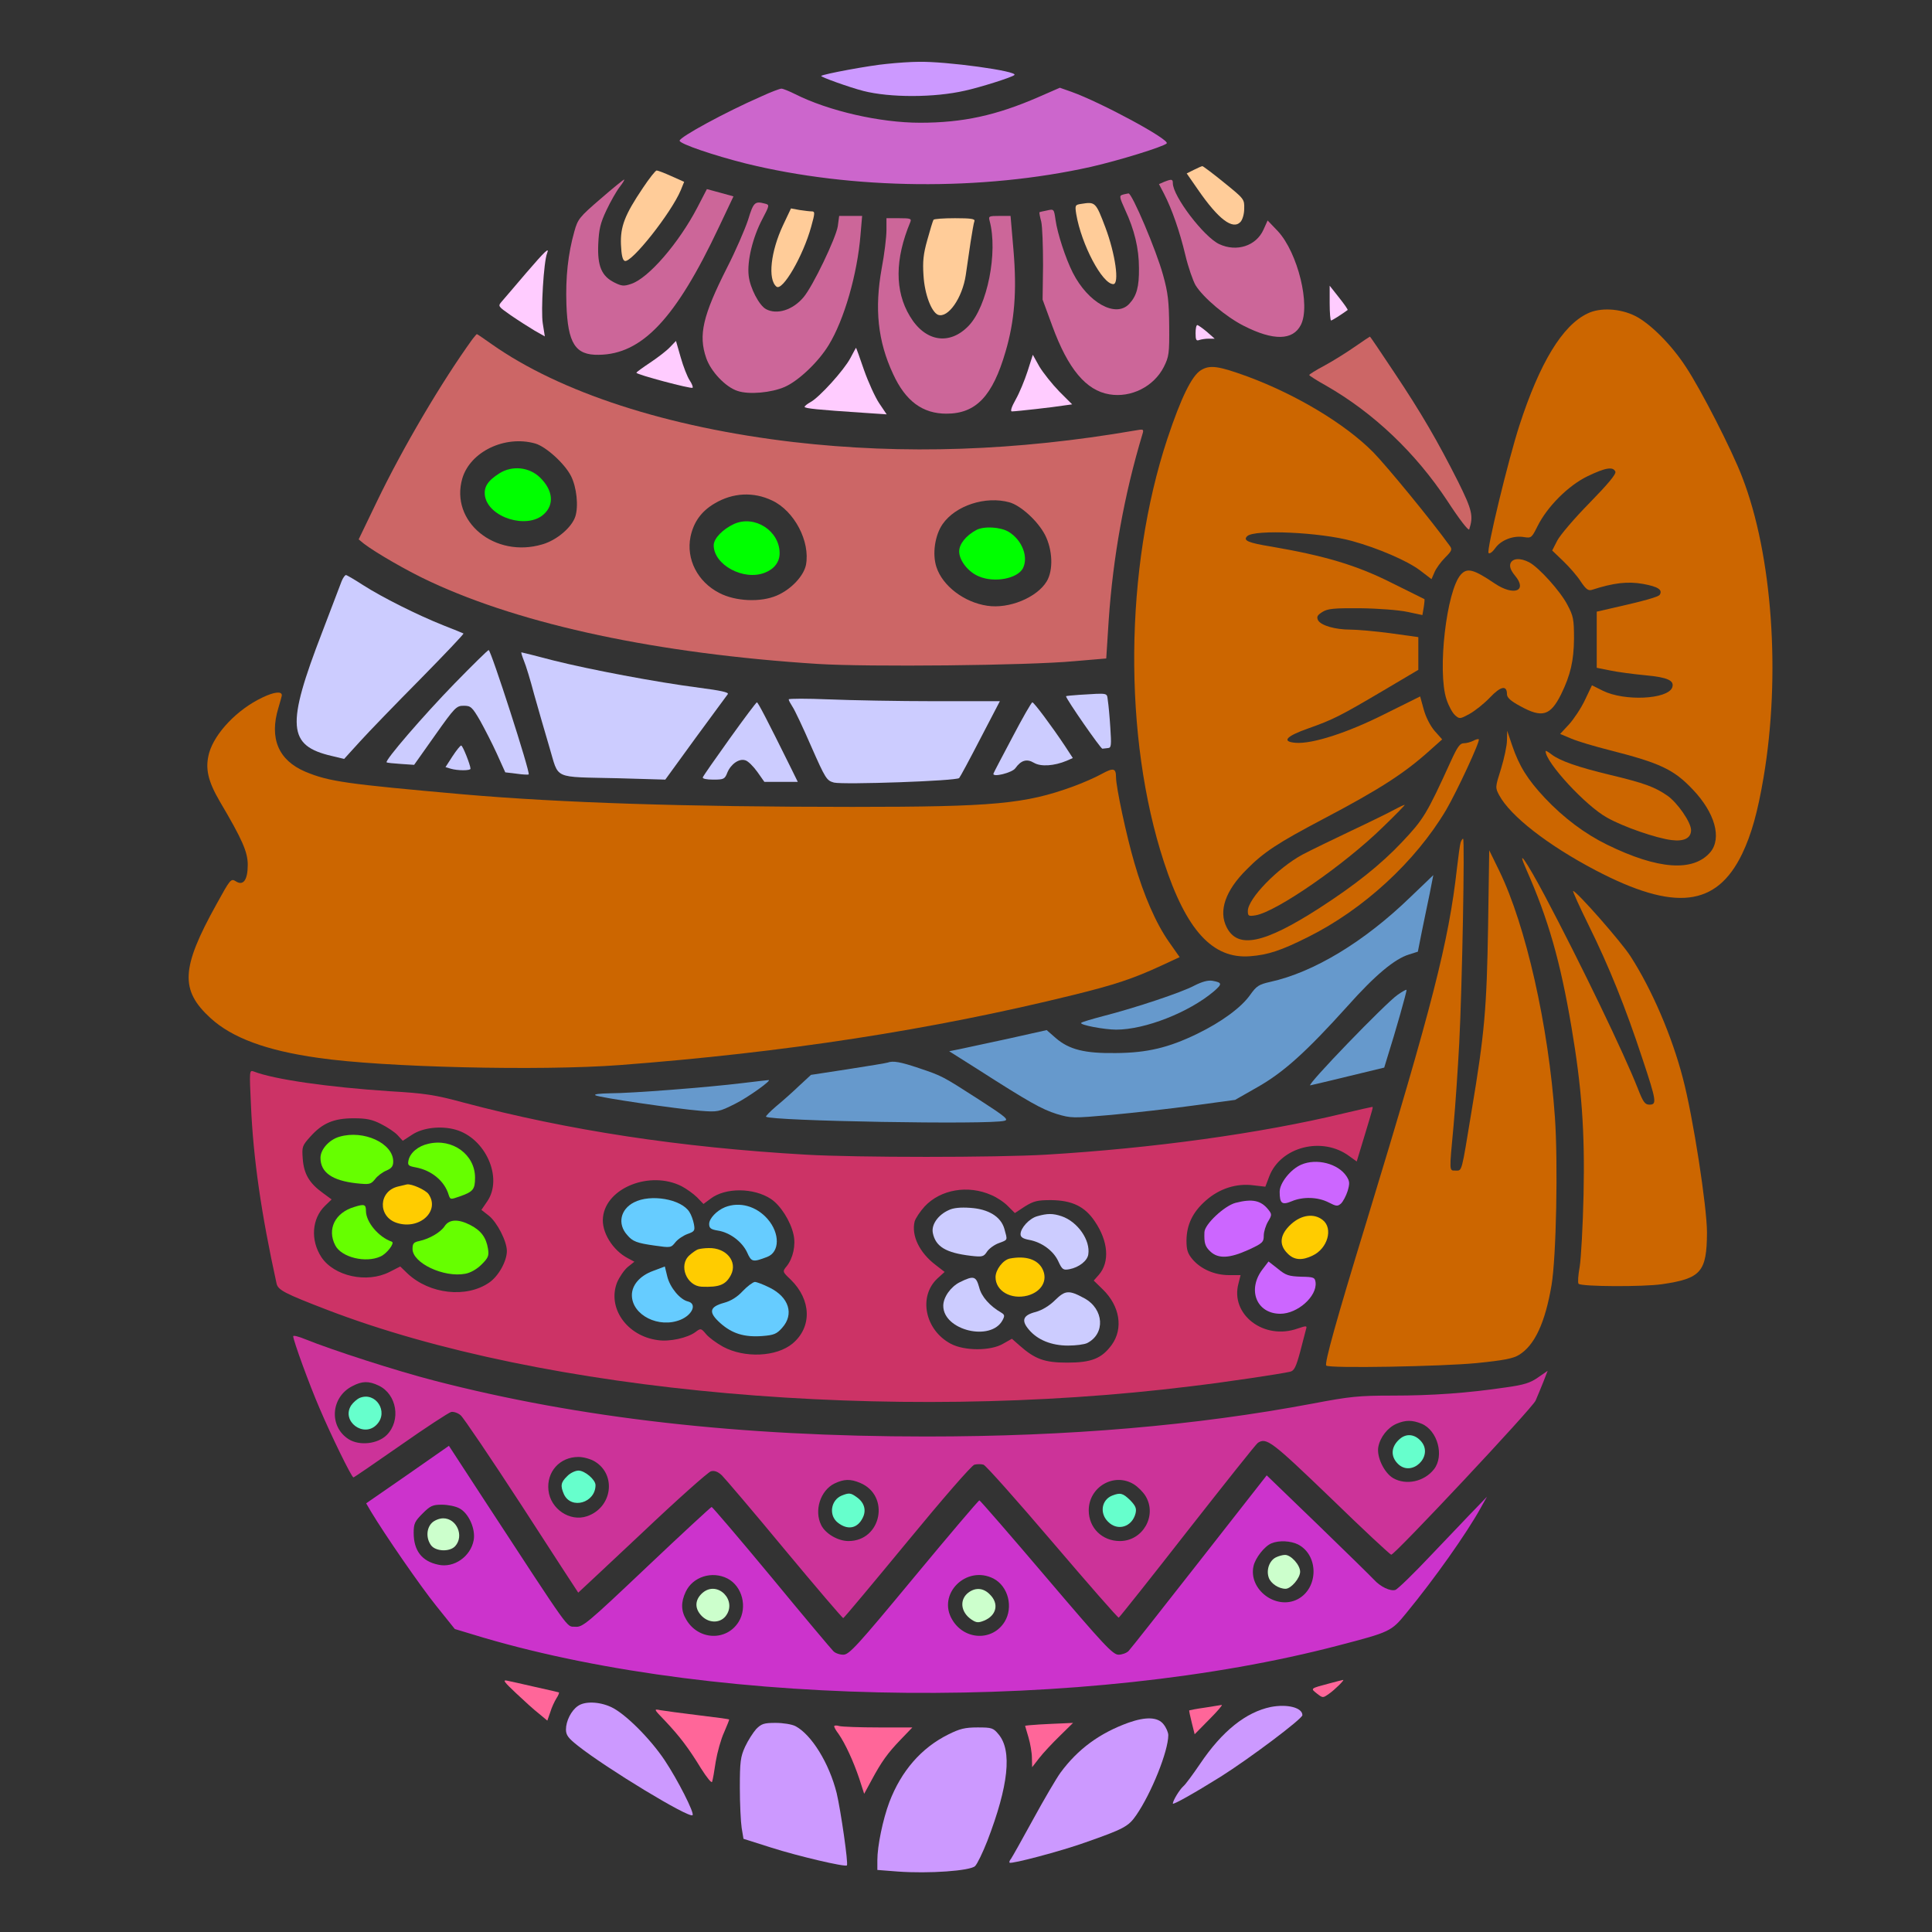 <?xml version="1.0" encoding="UTF-8" standalone="no"?>
<svg
   xmlns:dc="http://purl.org/dc/elements/1.1/"
   xmlns:cc="http://creativecommons.org/ns#"
   xmlns:rdf="http://www.w3.org/1999/02/22-rdf-syntax-ns#"
   xmlns:svg="http://www.w3.org/2000/svg"
   xmlns="http://www.w3.org/2000/svg"
   xmlns:sodipodi="http://sodipodi.sourceforge.net/DTD/sodipodi-0.dtd"
   xmlns:inkscape="http://www.inkscape.org/namespaces/inkscape"
   version="1.0"
   width="850pt"
   height="850pt"
   viewBox="0 0 850 850"
   preserveAspectRatio="xMidYMid meet"
   id="svg2"
   inkscape:version="0.91 r13725"
   sodipodi:docname="Special_dates518_005.svg">
  <rect x="0" y="0" width="850" height="850" fill="#333333" stroke="none"/>
  <defs
     id="defs184" />
  <sodipodi:namedview
     pagecolor="#ffffff"
     bordercolor="#666666"
     borderopacity="1"
     objecttolerance="10"
     gridtolerance="10"
     guidetolerance="10"
     inkscape:pageopacity="0"
     inkscape:pageshadow="2"
     inkscape:window-width="1920"
     inkscape:window-height="981"
     id="namedview182"
     showgrid="false"
     inkscape:zoom="0.62824358"
     inkscape:cx="686.44722"
     inkscape:cy="490.42499"
     inkscape:window-x="0"
     inkscape:window-y="1"
     inkscape:window-maximized="1"
     inkscape:current-layer="svg2" />
  <g
     transform="translate(0,850) scale(0.1,-0.1)"
     fill="#000000"
     stroke="none"
     id="g6">
    <path
       d="M0 4250 l0 -4250 4250 0 4250 0 0 4250 0 4250 -4250 0 -4250 0 0 -4250z m4248 4119 c408 -44 840 -237 1237 -554 131 -104 407 -380 522 -522 173 -213 319 -428 449 -661 36 -64 67 -118 69 -120 2 -2 19 45 39 105 101 302 240 517 388 599 47 26 63 29 138 29 77 0 92 -3 155 -34 84 -41 188 -141 262 -252 77 -114 205 -359 258 -493 55 -139 107 -336 132 -502 22 -150 25 -613 5 -774 -49 -386 -174 -656 -339 -733 -40 -18 -65 -22 -153 -21 -58 0 -125 6 -149 13 -23 7 -45 10 -47 8 -2 -2 17 -35 42 -73 102 -152 208 -399 262 -609 53 -204 105 -561 106 -725 2 -162 -37 -241 -137 -278 -77 -29 -227 -52 -337 -52 l-97 0 -18 -62 c-54 -195 -193 -528 -307 -733 -189 -341 -387 -605 -658 -875 -495 -495 -1091 -817 -1695 -916 -154 -26 -485 -26 -645 -1 -504 80 -1011 324 -1445 698 -127 109 -367 356 -466 479 -529 660 -841 1505 -866 2341 l-6 207 -59 43 c-116 84 -176 203 -165 329 7 85 40 171 137 356 l79 151 -54 124 c-67 155 -89 236 -80 298 19 132 137 276 285 348 47 23 92 44 101 46 11 4 34 58 69 164 366 1104 1041 1991 1832 2407 256 135 548 226 793 249 89 8 271 6 363 -4z"
       id="path8"
       style="fill:none" />
    <path
       d="M3902 8219 c-77 -7 -281 -45 -289 -53 -5 -4 126 -51 185 -66 117 -30 312 -30 447 1 65 14 208 59 218 69 18 17 -303 61 -423 58 -30 0 -92 -4 -138 -9z"
       id="path10"
       style="fill:#cc99ff" />
    <path
       d="M3350 8076 c-158 -69 -360 -179 -360 -195 0 -14 151 -65 290 -100 470 -116 1041 -122 1520 -15 119 27 318 88 333 103 16 16 -290 181 -419 227 l-51 18 -94 -41 c-186 -81 -333 -113 -521 -113 -177 0 -403 52 -550 126 -26 13 -53 24 -60 24 -7 0 -47 -15 -88 -34z"
       id="path12"
       style="fill:#cc66cc" />
    <path
       d="M5253 7753 l-32 -16 50 -72 c89 -129 152 -177 186 -142 9 9 17 34 17 59 1 42 0 43 -89 115 -49 40 -92 72 -95 72 -3 0 -19 -7 -37 -16z"
       id="path14"
       style="fill:#ffcc99" />
    <path
       d="M2829 7674 c-81 -120 -100 -171 -97 -250 2 -46 7 -69 17 -72 29 -10 204 211 246 311 l15 37 -56 25 c-31 14 -60 25 -65 25 -5 0 -32 -34 -60 -76z"
       id="path16"
       style="fill:#ffcc99" />
    <path
       d="M2642 7625 c-93 -80 -100 -89 -115 -143 -28 -99 -39 -201 -35 -321 6 -172 39 -224 142 -222 191 2 339 159 529 562 l64 135 -58 16 -59 16 -42 -81 c-82 -157 -215 -311 -291 -336 -32 -11 -42 -10 -74 6 -56 28 -75 72 -71 168 3 66 9 93 36 150 18 38 44 84 58 102 14 18 23 33 20 33 -3 0 -50 -38 -104 -85z"
       id="path18"
       style="fill:#cc6699" />
    <path
       d="M5122 7700 l-23 -10 22 -42 c35 -68 69 -165 94 -270 13 -55 34 -114 45 -133 34 -55 135 -140 213 -179 130 -66 215 -64 250 4 44 85 -13 318 -101 413 l-45 47 -18 -40 c-32 -72 -118 -100 -195 -64 -68 32 -204 211 -204 268 0 18 -5 19 -38 6z"
       id="path20"
       style="fill:#cc6699" />
    <path
       d="M4938 7643 c-14 -4 -13 -11 12 -66 41 -88 61 -170 61 -257 1 -81 -10 -122 -43 -157 -59 -63 -181 5 -248 137 -32 63 -68 174 -76 232 -7 49 -7 49 -38 42 -17 -3 -32 -7 -33 -8 -1 -1 2 -19 8 -41 5 -22 8 -108 8 -192 l-2 -151 43 -117 c69 -188 148 -283 251 -300 95 -16 195 34 239 120 23 46 25 59 24 180 -1 107 -5 147 -27 225 -29 107 -137 361 -152 359 -5 -1 -18 -3 -27 -6z"
       id="path22"
       style="fill:#cc6699" />
    <path
       d="M3291 7532 c-14 -42 -55 -137 -93 -211 -106 -210 -126 -295 -91 -396 20 -59 85 -128 138 -145 50 -17 149 -8 208 18 61 27 148 110 193 184 68 111 126 312 140 486 l7 82 -50 0 -51 0 -6 -45 c-8 -52 -110 -265 -151 -313 -47 -56 -117 -78 -165 -52 -30 16 -70 93 -76 146 -8 65 18 171 60 250 32 61 32 63 12 68 -45 12 -51 7 -75 -72z"
       id="path24"
       style="fill:#cc6699" />
    <path
       d="M4757 7603 c-27 -4 -28 -6 -22 -45 23 -135 115 -308 163 -308 28 0 9 133 -35 250 -42 111 -44 113 -106 103z"
       id="path26"
       style="fill:#ffcc99" />
    <path
       d="M3445 7509 c-54 -115 -68 -238 -29 -270 26 -22 117 133 153 264 17 61 17 67 2 67 -9 0 -33 3 -53 6 l-38 7 -35 -74z"
       id="path28"
       style="fill:#ffcc99" />
    <path
       d="M4354 7528 c37 -138 -10 -375 -92 -461 -84 -88 -192 -71 -259 42 -67 111 -66 251 2 414 6 15 1 17 -49 17 l-56 0 0 -53 c0 -30 -9 -105 -21 -168 -32 -178 -17 -320 50 -464 55 -120 130 -175 235 -175 130 0 203 77 260 273 40 136 50 266 35 445 l-13 152 -49 0 c-46 0 -49 -1 -43 -22z"
       id="path30"
       style="fill:#cc6699" />
    <path
       d="M4107 7533 c-3 -5 -15 -44 -27 -88 -18 -63 -21 -96 -17 -157 5 -83 35 -161 64 -173 44 -16 107 74 122 175 5 36 15 101 21 144 7 44 14 86 17 93 4 10 -15 13 -85 13 -50 0 -93 -3 -95 -7z"
       id="path32"
       style="fill:#ffcc99" />
    <path
       d="M2314 7298 c-48 -57 -96 -112 -106 -124 -18 -21 -18 -21 39 -61 32 -22 79 -52 104 -67 l46 -26 -9 57 c-9 54 4 272 19 309 11 28 -7 12 -93 -88z"
       id="path34"
       style="fill:#ffccff" />
    <path
       d="M5850 7166 c0 -42 3 -76 6 -76 5 0 47 27 73 46 2 2 -15 26 -38 55 l-41 52 0 -77z"
       id="path36"
       style="fill:#ffccff" />
    <path
       d="M6985 7121 c-111 -52 -211 -218 -300 -492 -50 -154 -146 -552 -136 -562 5 -5 18 5 30 22 25 35 79 56 126 48 32 -5 34 -3 59 47 43 87 136 180 221 221 79 38 112 43 122 20 4 -11 -33 -55 -114 -138 -66 -67 -130 -142 -142 -166 l-22 -43 49 -47 c27 -26 62 -66 77 -90 23 -34 33 -41 49 -36 96 31 157 38 225 26 66 -12 87 -26 73 -48 -7 -9 -61 -25 -207 -58 l-70 -16 0 -124 0 -123 60 -12 c33 -7 103 -16 155 -21 97 -9 128 -23 117 -54 -21 -52 -210 -61 -305 -14 l-48 24 -31 -65 c-17 -36 -49 -84 -70 -107 l-39 -42 50 -21 c28 -12 103 -34 166 -50 224 -57 284 -85 368 -174 97 -102 128 -213 77 -275 -75 -88 -231 -77 -455 33 -96 47 -190 117 -273 205 -76 81 -113 140 -144 231 l-22 65 -1 -42 c0 -23 -12 -79 -26 -125 -26 -82 -26 -83 -8 -117 50 -92 213 -219 424 -330 348 -182 532 -161 645 73 41 86 68 183 94 336 76 449 39 978 -94 1321 -45 118 -181 384 -248 485 -63 97 -157 191 -223 224 -66 33 -154 38 -209 11z"
       id="path38"
       style="fill:#cc6600" />
    <path
       d="M5260 7034 c0 -29 3 -35 16 -30 9 3 27 6 42 6 l26 0 -34 30 c-19 16 -38 29 -42 30 -5 0 -8 -16 -8 -36z"
       id="path40"
       style="fill:#ffccff" />
    <path
       d="M2078 7007 c-135 -187 -305 -475 -421 -716 l-79 -164 23 -19 c51 -39 194 -122 292 -167 409 -191 1002 -317 1704 -362 222 -14 925 -7 1129 12 l141 12 11 171 c19 275 68 549 148 815 7 23 6 24 -32 17 -523 -90 -1017 -107 -1502 -51 -555 65 -1027 218 -1329 431 -34 24 -63 44 -65 44 -2 0 -10 -11 -20 -23z m276 -458 c47 -13 130 -88 158 -143 25 -49 34 -133 19 -179 -16 -48 -82 -104 -145 -122 -209 -62 -407 100 -352 290 35 118 187 191 320 154z m1043 -251 c98 -46 168 -180 149 -283 -10 -49 -65 -108 -128 -135 -71 -31 -182 -26 -253 11 -96 49 -147 149 -127 248 14 65 48 112 106 146 81 48 171 52 253 13z m1044 -8 c50 -14 125 -82 157 -144 33 -65 37 -154 7 -204 -43 -71 -166 -122 -262 -107 -101 15 -196 87 -223 170 -19 57 -7 140 27 189 57 82 189 125 294 96z"
       id="path42"
       style="fill:#cc6666" />
    <path
       d="M2198 6418 c-53 -33 -71 -62 -64 -102 18 -94 185 -145 258 -79 48 43 41 107 -17 163 -47 45 -121 53 -177 18z"
       id="path44"
       style="fill:#00ff00" />
    <path
       d="M3230 6195 c-50 -23 -90 -64 -90 -94 0 -86 131 -157 224 -121 42 16 66 47 66 86 0 99 -110 169 -200 129z"
       id="path46"
       style="fill:#00ff00" />
    <path
       d="M4295 6168 c-46 -25 -75 -62 -75 -94 0 -40 40 -91 87 -110 68 -29 168 -10 193 35 26 50 -3 125 -62 161 -36 22 -110 26 -143 8z"
       id="path48"
       style="fill:#00ff00" />
    <path
       d="M5960 6974 c-36 -25 -95 -62 -132 -82 -38 -20 -68 -39 -68 -42 1 -3 33 -24 73 -46 210 -120 395 -296 535 -508 52 -80 93 -133 96 -125 19 59 13 85 -49 210 -90 178 -161 301 -282 482 -57 86 -105 157 -106 156 -1 0 -31 -20 -67 -45z"
       id="path50"
       style="fill:#cc6666" />
    <path
       d="M2947 6972 c-14 -15 -53 -45 -86 -67 -33 -22 -61 -42 -61 -45 0 -8 241 -72 247 -66 3 3 -3 18 -13 33 -10 15 -28 61 -39 100 l-21 73 -27 -28z"
       id="path52"
       style="fill:#ffccff" />
    <path
       d="M3741 6924 c-28 -53 -137 -173 -175 -193 -14 -8 -26 -17 -26 -21 0 -7 61 -13 258 -26 l103 -7 -33 49 c-18 27 -48 93 -67 147 -18 53 -34 97 -35 97 0 0 -12 -21 -25 -46z"
       id="path54"
       style="fill:#ffccff" />
    <path
       d="M4521 6867 c-13 -40 -36 -96 -52 -124 -19 -34 -25 -53 -17 -53 19 0 187 19 229 26 l36 5 -57 57 c-31 32 -70 81 -87 109 l-29 52 -23 -72z"
       id="path56"
       style="fill:#ffccff" />
    <path
       d="M5283 6871 c-40 -25 -87 -121 -147 -301 -189 -571 -195 -1314 -15 -1863 98 -300 214 -427 379 -414 79 6 136 25 254 84 245 122 473 332 608 559 49 84 151 304 144 311 -2 3 -13 0 -24 -6 -12 -6 -30 -11 -42 -11 -17 0 -28 -16 -56 -77 -108 -237 -121 -257 -215 -357 -94 -100 -209 -191 -364 -291 -244 -157 -359 -181 -408 -85 -37 72 -6 162 88 255 75 76 136 116 337 222 247 130 357 201 468 301 l55 49 -33 37 c-19 22 -39 61 -48 94 l-16 58 -157 -78 c-163 -82 -318 -132 -391 -126 -63 5 -42 29 55 63 110 39 140 54 333 168 l152 90 0 72 0 72 -122 17 c-68 9 -147 16 -177 16 -67 0 -129 18 -142 41 -7 15 -4 22 18 36 23 15 49 18 168 17 80 -1 169 -8 207 -16 l66 -14 6 35 c3 19 4 35 3 35 -1 1 -67 33 -147 73 -153 77 -293 118 -525 158 -105 17 -127 27 -108 46 31 31 324 17 461 -21 116 -32 243 -87 299 -129 l51 -39 13 30 c7 17 28 46 47 65 30 30 32 36 20 52 -80 111 -278 352 -337 412 -123 124 -336 252 -551 332 -129 47 -167 53 -207 28z"
       id="path58"
       style="fill:#cc6600" />
    <path
       d="M6645 6020 c-4 -14 2 -30 20 -52 57 -68 -4 -92 -89 -35 -93 63 -121 70 -149 39 -63 -70 -104 -426 -63 -549 9 -28 26 -59 37 -69 20 -18 22 -18 64 5 24 13 64 45 90 72 47 50 75 56 75 15 0 -15 16 -30 59 -53 96 -53 132 -42 179 52 42 86 56 148 57 245 0 86 -3 100 -29 149 -31 60 -126 165 -168 187 -40 21 -75 18 -83 -6z"
       id="path60"
       style="fill:#cc6600" />
    <path
       d="M1503 5943 c-6 -16 -44 -116 -85 -223 -160 -414 -153 -501 42 -546 l54 -13 70 77 c38 42 158 166 265 274 107 109 193 199 190 201 -2 1 -42 18 -89 36 -113 45 -269 123 -353 177 -37 24 -71 44 -75 44 -4 0 -13 -12 -19 -27z"
       id="path62"
       style="fill:#ccccff" />
    <path
       d="M1999 5492 c-136 -140 -307 -338 -298 -346 2 -2 30 -5 62 -7 l59 -4 92 130 c87 123 94 130 126 130 31 0 37 -5 72 -65 20 -36 54 -102 74 -146 l37 -82 50 -6 c27 -4 51 -5 53 -3 8 8 -166 547 -176 547 -4 0 -72 -67 -151 -148z"
       id="path64"
       style="fill:#ccccff" />
    <path
       d="M2305 5593 c9 -21 29 -87 45 -148 17 -60 47 -165 67 -232 44 -145 9 -130 304 -137 l206 -6 133 183 c74 100 137 187 142 193 6 8 -32 16 -124 28 -193 25 -482 80 -642 120 -76 20 -140 36 -142 36 -2 0 3 -17 11 -37z"
       id="path66"
       style="fill:#ccccff" />
    <path
       d="M1154 5431 c-110 -52 -209 -156 -234 -244 -18 -67 -6 -122 47 -213 100 -169 123 -223 123 -279 0 -67 -20 -94 -53 -72 -21 13 -24 9 -85 -102 -156 -281 -160 -377 -26 -500 95 -87 246 -143 473 -175 284 -42 979 -58 1326 -32 726 55 1374 155 1995 308 183 45 265 72 388 129 l82 38 -47 67 c-57 81 -111 205 -152 347 -35 119 -81 334 -81 378 0 40 -12 42 -63 14 -25 -14 -81 -39 -125 -55 -211 -77 -350 -90 -972 -90 -734 0 -1282 18 -1710 55 -517 46 -592 56 -697 100 -118 50 -159 147 -118 281 8 27 15 52 15 55 0 19 -34 15 -86 -10z"
       id="path68"
       style="fill:#cc6600" />
    <path
       d="M4748 5443 c-32 -2 -58 -5 -58 -6 0 -12 153 -232 160 -231 6 1 17 2 26 3 13 1 14 14 9 89 -3 48 -8 102 -11 120 -5 35 6 33 -126 25z"
       id="path70"
       style="fill:#ccccff" />
    <path
       d="M3470 5423 c0 -5 8 -19 17 -33 9 -13 46 -91 82 -174 63 -143 68 -150 100 -159 41 -10 540 7 551 20 4 4 46 82 93 173 l86 165 -287 0 c-158 0 -367 4 -464 8 -98 4 -178 4 -178 0z"
       id="path72"
       style="fill:#ccccff" />
    <path
       d="M3210 5250 c-63 -88 -116 -164 -118 -170 -2 -6 16 -10 46 -10 46 0 51 2 62 31 16 38 52 63 79 54 12 -3 35 -26 53 -51 l31 -44 74 0 73 0 -36 73 c-98 198 -139 277 -144 277 -3 0 -57 -72 -120 -160z"
       id="path74"
       style="fill:#ccccff" />
    <path
       d="M4455 5258 c-44 -83 -82 -155 -84 -161 -7 -19 82 3 96 23 25 35 50 43 82 24 30 -18 89 -14 144 9 l27 12 -36 55 c-58 87 -135 190 -142 190 -4 0 -43 -68 -87 -152z"
       id="path76"
       style="fill:#ccccff" />
    <path
       d="M1991 5173 l-31 -48 23 -7 c31 -9 87 -9 87 0 0 15 -34 102 -41 102 -4 0 -21 -21 -38 -47z"
       id="path78"
       style="fill:#ccccff" />
    <path
       d="M6800 5195 c0 -49 176 -240 270 -292 72 -41 218 -91 284 -99 56 -7 86 9 86 44 0 34 -60 121 -105 152 -56 38 -98 54 -252 91 -142 34 -221 62 -257 90 -14 11 -26 18 -26 14z"
       id="path80"
       style="fill:#cc6600" />
    <path
       d="M6135 4938 c-22 -12 -107 -54 -190 -93 -82 -39 -179 -86 -215 -105 -109 -59 -240 -194 -240 -248 0 -22 3 -24 34 -19 91 15 392 223 561 389 55 53 98 97 95 97 -3 0 -23 -9 -45 -21z"
       id="path82"
       style="fill:#cc6600" />
    <path
       d="M6426 4793 c-3 -10 -10 -61 -16 -113 -36 -322 -108 -604 -398 -1555 -131 -427 -186 -624 -177 -633 12 -13 507 -4 662 11 119 12 160 20 186 36 69 42 115 142 143 306 21 124 29 540 15 739 -28 403 -128 845 -245 1085 l-44 90 -5 -332 c-6 -362 -15 -472 -73 -817 -45 -274 -41 -260 -70 -260 -29 0 -28 -8 -9 197 8 87 19 250 25 363 13 249 25 900 17 900 -3 0 -8 -8 -11 -17z"
       id="path84"
       style="fill:#cc6600" />
    <path
       d="M6715 4675 c97 -219 150 -405 199 -695 45 -266 59 -455 53 -735 -3 -137 -11 -281 -17 -318 -7 -38 -9 -71 -5 -75 12 -13 285 -14 367 -2 172 25 197 54 198 227 0 113 -61 509 -106 679 -48 185 -136 390 -230 536 -40 63 -238 288 -253 288 -3 0 28 -69 69 -152 88 -178 161 -358 236 -586 62 -186 64 -202 31 -202 -20 0 -28 11 -52 73 -59 150 -248 543 -409 847 -82 154 -126 217 -81 115z"
       id="path86"
       style="fill:#cc6600" />
    <path
       d="M6206 4554 c-203 -197 -426 -332 -618 -374 -49 -11 -60 -18 -87 -56 -39 -56 -126 -120 -235 -173 -124 -60 -218 -83 -356 -84 -137 -2 -206 15 -265 66 l-40 35 -170 -38 c-94 -20 -190 -41 -214 -46 l-45 -9 125 -79 c228 -146 282 -176 348 -197 64 -19 70 -19 241 -4 96 9 258 27 360 41 l184 25 100 57 c114 65 213 154 395 356 122 137 208 208 271 227 l38 12 17 86 c10 47 25 123 35 169 9 45 16 82 16 82 -1 -1 -45 -44 -100 -96z"
       id="path88"
       style="fill:#6699cc" />
    <path
       d="M5255 4164 c-55 -30 -263 -99 -400 -134 -49 -13 -94 -26 -98 -30 -10 -9 102 -30 154 -30 127 0 320 76 429 168 38 33 38 39 -6 47 -20 3 -45 -4 -79 -21z"
       id="path90"
       style="fill:#6699cc" />
    <path
       d="M6150 4124 c-53 -36 -408 -404 -385 -399 11 2 89 21 172 41 l153 37 14 46 c34 107 87 293 84 296 -2 2 -19 -8 -38 -21z"
       id="path92"
       style="fill:#6699cc" />
    <path
       d="M3905 3825 c-5 -2 -84 -15 -174 -29 l-163 -25 -52 -48 c-28 -27 -73 -67 -101 -90 -27 -23 -47 -44 -45 -46 20 -19 987 -36 1049 -18 20 5 6 17 -110 92 -165 106 -163 105 -267 140 -80 27 -113 33 -137 24z"
       id="path94"
       style="fill:#6699cc" />
    <path
       d="M1104 3640 c10 -238 46 -483 113 -788 7 -28 36 -43 223 -115 953 -366 2476 -500 3800 -336 159 19 392 54 436 64 18 4 26 21 44 87 12 46 24 91 26 100 5 16 2 16 -37 3 -148 -53 -298 62 -260 199 l9 36 -51 0 c-64 0 -124 27 -160 69 -22 26 -27 42 -27 84 1 69 27 124 85 175 60 53 135 77 210 67 l52 -6 17 45 c50 131 234 178 353 89 l32 -23 31 102 c42 139 42 138 37 138 -3 0 -60 -13 -128 -29 -365 -88 -839 -153 -1306 -181 -219 -13 -836 -13 -1058 0 -555 32 -1045 107 -1505 229 -125 34 -170 41 -325 50 -272 18 -509 52 -599 87 -19 7 -19 2 -12 -146z m572 -85 c28 -14 61 -36 73 -49 l23 -25 40 26 c47 32 128 41 192 23 132 -37 210 -212 140 -315 l-26 -38 32 -25 c37 -29 80 -113 80 -156 0 -45 -37 -111 -78 -139 -100 -69 -262 -51 -359 40 l-32 31 -47 -24 c-100 -51 -244 -19 -300 65 -49 75 -42 170 16 226 l29 28 -38 28 c-60 43 -84 84 -89 150 -4 54 -3 58 34 99 53 59 103 80 190 80 55 0 81 -5 120 -25z m1323 -274 c21 -11 52 -33 68 -49 l28 -29 31 23 c65 50 190 49 266 -1 42 -28 86 -97 99 -156 11 -47 -2 -105 -30 -140 -19 -23 -19 -24 18 -59 91 -89 94 -209 8 -281 -71 -59 -211 -65 -306 -14 -29 16 -63 41 -75 56 -22 26 -23 26 -47 8 -34 -25 -113 -43 -165 -35 -136 18 -223 142 -179 254 10 23 30 53 46 67 l30 24 -28 15 c-68 35 -118 117 -110 181 14 130 208 206 346 136z m1363 -39 c24 -10 57 -32 73 -49 l30 -30 44 29 c39 24 55 28 115 28 93 -1 149 -28 193 -94 59 -87 66 -178 18 -234 l-23 -26 40 -39 c75 -73 91 -172 39 -244 -44 -60 -89 -78 -196 -78 -99 0 -141 15 -209 75 l-34 30 -39 -22 c-54 -32 -170 -32 -230 0 -113 60 -144 207 -59 287 l32 29 -40 31 c-71 54 -107 129 -92 191 4 14 24 44 44 66 70 75 191 96 294 50z"
       id="path96"
       style="fill:#cc3366" />
    <path
       d="M1494 3499 c-46 -13 -84 -56 -84 -93 0 -64 51 -100 158 -112 58 -6 63 -5 82 18 10 14 33 31 50 38 23 10 30 19 30 40 0 80 -130 140 -236 109z"
       id="path98"
       style="fill:#66ff00" />
    <path
       d="M1885 3468 c-46 -10 -81 -40 -88 -74 -4 -21 0 -24 32 -30 70 -13 127 -60 145 -121 7 -21 8 -21 48 -7 60 21 68 31 68 83 0 101 -99 174 -205 149z"
       id="path100"
       style="fill:#66ff00" />
    <path
       d="M1752 3280 c-87 -20 -91 -132 -7 -160 100 -33 193 52 140 127 -13 18 -75 46 -95 42 -3 -1 -20 -5 -38 -9z"
       id="path102"
       style="fill:#ffcc00" />
    <path
       d="M1559 3190 c-85 -25 -121 -98 -84 -169 27 -53 134 -79 199 -49 28 12 64 60 50 65 -58 20 -114 86 -114 136 0 28 -7 31 -51 17z"
       id="path104"
       style="fill:#66ff00" />
    <path
       d="M1956 3105 c-18 -27 -66 -55 -111 -65 -25 -5 -30 -11 -30 -35 0 -62 138 -127 232 -109 23 4 51 20 72 41 29 29 33 38 28 69 -8 50 -31 80 -77 104 -54 28 -94 26 -114 -5z"
       id="path106"
       style="fill:#66ff00" />
    <path
       d="M2789 3210 c-60 -31 -73 -95 -30 -143 24 -29 43 -36 121 -47 70 -10 72 -10 91 14 11 14 35 30 54 37 31 11 33 15 28 43 -3 17 -12 42 -20 54 -36 57 -171 80 -244 42z"
       id="path108"
       style="fill:#66ccff" />
    <path
       d="M3190 3189 c-37 -15 -70 -50 -70 -74 0 -18 7 -24 38 -29 53 -8 107 -49 129 -96 19 -43 25 -44 88 -20 56 21 57 104 2 167 -50 57 -123 77 -187 52z"
       id="path110"
       style="fill:#66ccff" />
    <path
       d="M3070 3003 c-8 -3 -25 -15 -37 -26 -49 -44 -12 -135 54 -138 78 -3 106 8 129 52 30 59 -21 120 -98 118 -18 0 -40 -3 -48 -6z"
       id="path112"
       style="fill:#ffcc00" />
    <path
       d="M2872 2908 c-57 -21 -92 -62 -92 -106 0 -88 119 -148 215 -108 52 22 72 70 32 80 -35 8 -79 61 -91 109 l-11 45 -53 -20z"
       id="path114"
       style="fill:#66ccff" />
    <path
       d="M3268 2820 c-25 -27 -53 -44 -83 -52 -65 -18 -69 -42 -15 -90 51 -45 104 -62 184 -56 51 4 63 9 87 36 54 60 30 135 -55 177 -28 14 -57 25 -65 25 -9 -1 -33 -19 -53 -40z"
       id="path116"
       style="fill:#66ccff" />
    <path
       d="M4174 3176 c-47 -21 -77 -64 -70 -100 12 -61 58 -88 167 -101 52 -6 57 -4 72 19 9 13 32 30 52 37 40 15 38 11 24 62 -15 54 -70 88 -151 93 -41 3 -74 0 -94 -10z"
       id="path118"
       style="fill:#ccccff" />
    <path
       d="M4563 3149 c-35 -10 -73 -52 -73 -79 0 -13 11 -20 38 -25 55 -10 107 -48 128 -94 17 -37 22 -40 49 -35 42 8 79 37 83 65 10 63 -47 144 -117 168 -39 13 -63 13 -108 0z"
       id="path120"
       style="fill:#ccccff" />
    <path
       d="M4443 2963 c-30 -6 -63 -49 -63 -82 0 -61 68 -100 141 -81 62 17 91 68 65 118 -22 42 -74 58 -143 45z"
       id="path122"
       style="fill:#ffcc00" />
    <path
       d="M4223 2859 c-40 -20 -73 -66 -73 -104 0 -108 210 -159 261 -63 10 19 9 24 -6 33 -50 29 -87 70 -97 111 -14 50 -24 53 -85 23z"
       id="path124"
       style="fill:#ccccff" />
    <path
       d="M4642 2780 c-25 -25 -57 -44 -85 -52 -56 -14 -65 -37 -31 -77 38 -46 100 -71 173 -71 34 0 72 5 84 11 81 41 74 150 -12 197 -68 37 -84 36 -129 -8z"
       id="path126"
       style="fill:#ccccff" />
    <path
       d="M3268 3735 c-154 -19 -490 -45 -583 -45 -49 -1 -74 -4 -65 -9 18 -10 352 -59 461 -68 76 -6 82 -5 152 30 57 28 170 109 147 105 -3 0 -53 -6 -112 -13z"
       id="path128"
       style="fill:#6699cc" />
    <path
       d="M5725 3376 c-47 -20 -95 -81 -95 -119 0 -52 10 -60 53 -42 50 21 115 19 162 -5 35 -18 40 -18 55 -5 9 9 22 33 29 55 10 34 9 43 -5 65 -37 56 -132 80 -199 51z"
       id="path130"
       style="fill:#cc66ff" />
    <path
       d="M5436 3208 c-49 -13 -136 -94 -137 -129 -2 -48 3 -64 27 -86 35 -32 84 -29 166 8 63 29 68 34 68 63 0 17 9 45 19 62 17 28 17 32 2 51 -33 42 -71 50 -145 31z"
       id="path132"
       style="fill:#cc66ff" />
    <path
       d="M5680 3114 c-49 -45 -55 -90 -15 -129 28 -29 63 -32 110 -9 66 31 91 119 45 156 -38 31 -94 24 -140 -18z"
       id="path134"
       style="fill:#ffcc00" />
    <path
       d="M5555 2916 c-69 -90 -27 -196 78 -196 76 0 162 77 155 138 -3 22 -8 24 -64 25 -54 2 -67 6 -102 35 l-41 32 -26 -34z"
       id="path136"
       style="fill:#cc66ff" />
    <path
       d="M1290 2621 c0 -18 71 -213 116 -317 51 -120 141 -304 149 -304 3 0 96 64 208 142 111 78 211 143 222 146 12 2 31 -5 42 -15 12 -10 133 -189 269 -398 135 -209 247 -381 248 -382 0 0 127 118 281 263 154 146 290 267 303 271 16 4 31 -2 48 -18 13 -13 138 -159 276 -326 139 -167 255 -303 258 -302 3 0 129 151 280 334 158 192 284 337 297 341 12 3 30 3 40 0 10 -3 146 -156 303 -340 157 -184 288 -334 292 -333 3 1 140 173 303 382 164 209 302 383 309 387 38 25 61 7 320 -242 142 -138 262 -250 267 -250 16 0 622 646 635 678 8 18 23 55 34 82 l19 49 -42 -29 c-34 -24 -62 -33 -142 -44 -169 -25 -323 -36 -498 -36 -150 0 -188 -4 -351 -35 -515 -97 -1074 -145 -1701 -145 -818 0 -1525 80 -2165 246 -163 42 -446 133 -567 182 -29 12 -53 18 -53 13z m376 -217 c80 -38 99 -153 36 -217 -40 -40 -120 -49 -168 -19 -88 56 -79 186 17 234 42 22 71 23 115 2z m4589 -168 c70 -30 100 -141 54 -200 -43 -55 -123 -72 -180 -39 -40 24 -73 94 -65 137 8 43 41 85 80 102 40 17 69 17 111 0z m-3638 -166 c97 -59 76 -204 -35 -241 -75 -25 -160 32 -169 114 -9 81 49 147 132 147 22 0 54 -9 72 -20z m1167 -94 c134 -56 94 -256 -51 -256 -46 0 -101 32 -120 70 -32 64 -4 152 58 183 42 20 70 21 113 3z m1204 -6 c18 -11 41 -34 52 -52 52 -86 -12 -198 -113 -198 -78 0 -137 58 -137 135 0 103 111 168 198 115z"
       id="path138"
       style="fill:#cc3399" />
    <path
       d="M1583 2350 c-12 -5 -29 -20 -38 -33 -45 -70 56 -145 113 -84 53 56 -5 145 -75 117z"
       id="path140"
       style="fill:#66ffcc" />
    <path
       d="M6157 2168 c-37 -33 -40 -75 -7 -108 61 -61 158 33 103 98 -28 33 -66 37 -96 10z"
       id="path142"
       style="fill:#66ffcc" />
    <path
       d="M2495 2005 c-28 -27 -30 -42 -14 -79 32 -69 139 -38 139 40 0 24 -47 64 -75 64 -14 0 -37 -11 -50 -25z"
       id="path144"
       style="fill:#66ffcc" />
    <path
       d="M3703 1920 c-48 -20 -58 -87 -17 -119 43 -34 86 -26 109 20 18 34 8 69 -27 93 -25 18 -33 19 -65 6z"
       id="path146"
       style="fill:#66ffcc" />
    <path
       d="M4893 1920 c-47 -19 -56 -78 -18 -115 42 -43 106 -23 121 37 5 22 0 33 -24 58 -32 31 -43 34 -79 20z"
       id="path148"
       style="fill:#66ffcc" />
    <path
       d="M1793 2012 l-182 -126 21 -36 c62 -103 217 -328 288 -416 l81 -101 126 -38 c1058 -311 2654 -325 3763 -34 226 59 231 61 297 142 125 152 265 350 327 462 l28 50 -48 -50 c-27 -27 -113 -119 -193 -202 -79 -84 -152 -155 -162 -158 -22 -7 -66 14 -94 45 -11 12 -122 121 -246 241 l-226 218 -296 -378 c-163 -208 -303 -386 -312 -395 -9 -9 -29 -16 -44 -16 -25 0 -65 43 -317 339 -159 187 -292 340 -295 340 -3 1 -133 -152 -288 -339 -251 -303 -285 -340 -311 -340 -16 0 -36 7 -44 16 -9 9 -132 155 -272 325 -141 170 -260 309 -263 309 -3 0 -132 -119 -286 -265 -265 -251 -282 -265 -315 -262 -39 2 -12 -35 -405 566 l-150 230 -182 -127z m228 -148 c41 -21 72 -91 63 -140 -13 -72 -87 -124 -156 -108 -72 15 -108 62 -108 140 0 41 5 51 39 85 34 34 44 39 85 39 26 0 61 -7 77 -16z m3690 -159 c92 -48 90 -193 -2 -241 -95 -49 -217 43 -194 146 8 36 49 88 79 100 33 14 85 11 117 -5z m-2510 -150 c65 -34 88 -126 49 -190 -53 -86 -176 -82 -230 8 -24 39 -25 78 -3 124 31 66 116 93 184 58z m1170 0 c65 -34 88 -126 49 -190 -53 -86 -176 -82 -230 8 -69 113 61 243 181 182z"
       id="path150"
       style="fill:#cc33cc" />
    <path
       d="M1900 1800 c-24 -24 -26 -67 -4 -98 20 -28 83 -31 107 -4 40 45 6 122 -53 122 -17 0 -39 -9 -50 -20z"
       id="path152"
       style="fill:#ccffcc" />
    <path
       d="M5613 1648 c-28 -14 -43 -55 -31 -89 9 -26 44 -49 74 -49 24 0 64 47 64 75 0 30 -41 75 -67 74 -10 0 -28 -5 -40 -11z"
       id="path154"
       style="fill:#ccffcc" />
    <path
       d="M3092 1493 c-34 -29 -37 -66 -9 -98 31 -36 82 -39 109 -6 54 68 -34 159 -100 104z"
       id="path156"
       style="fill:#ccffcc" />
    <path
       d="M4263 1495 c-43 -30 -38 -88 12 -121 21 -14 30 -14 55 -4 55 23 66 75 25 115 -27 28 -61 32 -92 10z"
       id="path158"
       style="fill:#ccffcc" />
    <path
       d="M2270 1051 c36 -34 81 -75 102 -91 l36 -30 13 37 c6 21 19 48 27 61 8 12 13 24 11 26 -2 1 -49 12 -104 24 -55 13 -111 25 -125 28 -20 4 -11 -7 40 -55z"
       id="path160"
       style="fill:#ff6699" />
    <path
       d="M5850 1094 c-87 -23 -85 -22 -56 -45 26 -20 26 -20 53 -1 26 18 71 63 62 61 -2 0 -29 -7 -59 -15z"
       id="path162"
       style="fill:#ff6699" />
    <path
       d="M2542 994 c-29 -20 -52 -66 -52 -103 0 -25 10 -38 53 -72 125 -99 489 -320 504 -305 9 9 -65 155 -123 242 -65 97 -176 207 -236 234 -52 24 -116 26 -146 4z"
       id="path164"
       style="fill:#cc99ff" />
    <path
       d="M5300 987 c-36 -5 -66 -11 -68 -12 -1 -1 4 -25 11 -53 l13 -52 64 65 c36 36 60 64 55 64 -6 -1 -39 -6 -75 -12z"
       id="path166"
       style="fill:#ff6699" />
    <path
       d="M5591 990 c-110 -23 -214 -106 -311 -250 -32 -47 -65 -92 -74 -99 -16 -14 -46 -63 -46 -76 0 -7 93 45 210 118 127 80 360 255 360 271 0 33 -66 50 -139 36z"
       id="path168"
       style="fill:#cc99ff" />
    <path
       d="M2926 929 c65 -69 103 -119 158 -209 26 -41 47 -67 49 -59 3 8 10 48 16 89 7 41 23 99 37 129 13 30 23 55 22 56 -2 2 -64 10 -138 19 -74 9 -148 19 -165 22 -30 6 -29 5 21 -47z"
       id="path170"
       style="fill:#ff6699" />
    <path
       d="M4965 921 c-127 -46 -223 -116 -300 -221 -18 -25 -72 -117 -120 -205 -48 -88 -92 -166 -97 -173 -6 -7 -9 -15 -6 -17 7 -7 224 50 333 89 168 59 190 70 224 120 67 97 141 282 141 352 0 12 -9 33 -21 48 -25 32 -77 34 -154 7z"
       id="path172"
       style="fill:#cc99ff" />
    <path
       d="M3327 893 c-14 -16 -36 -50 -49 -78 -20 -44 -23 -65 -23 -180 0 -71 4 -151 8 -177 l8 -48 123 -39 c116 -37 324 -86 332 -78 7 7 -27 242 -45 318 -33 132 -111 258 -182 295 -16 8 -54 14 -87 14 -51 0 -62 -4 -85 -27z"
       id="path174"
       style="fill:#cc99ff" />
    <path
       d="M4573 913 c-35 -2 -63 -5 -63 -6 0 -1 7 -24 15 -51 8 -27 15 -68 15 -90 l1 -41 31 40 c17 22 58 66 91 98 l58 57 -43 -2 c-24 -1 -71 -3 -105 -5z"
       id="path176"
       style="fill:#ff6699" />
    <path
       d="M3670 905 c0 -4 8 -19 19 -33 30 -43 66 -122 91 -196 l22 -68 32 59 c44 82 71 120 130 181 l50 52 -149 0 c-83 0 -160 3 -172 6 -13 4 -23 3 -23 -1z"
       id="path178"
       style="fill:#ff6699" />
    <path
       d="M4172 869 c-119 -59 -207 -161 -259 -297 -29 -77 -53 -194 -53 -256 l0 -43 90 -7 c136 -10 319 3 340 24 10 10 34 60 54 111 93 242 110 397 49 469 -23 28 -30 30 -92 30 -56 0 -79 -6 -129 -31z"
       id="path180"
       style="fill:#cc99ff" />
  </g>
</svg>
